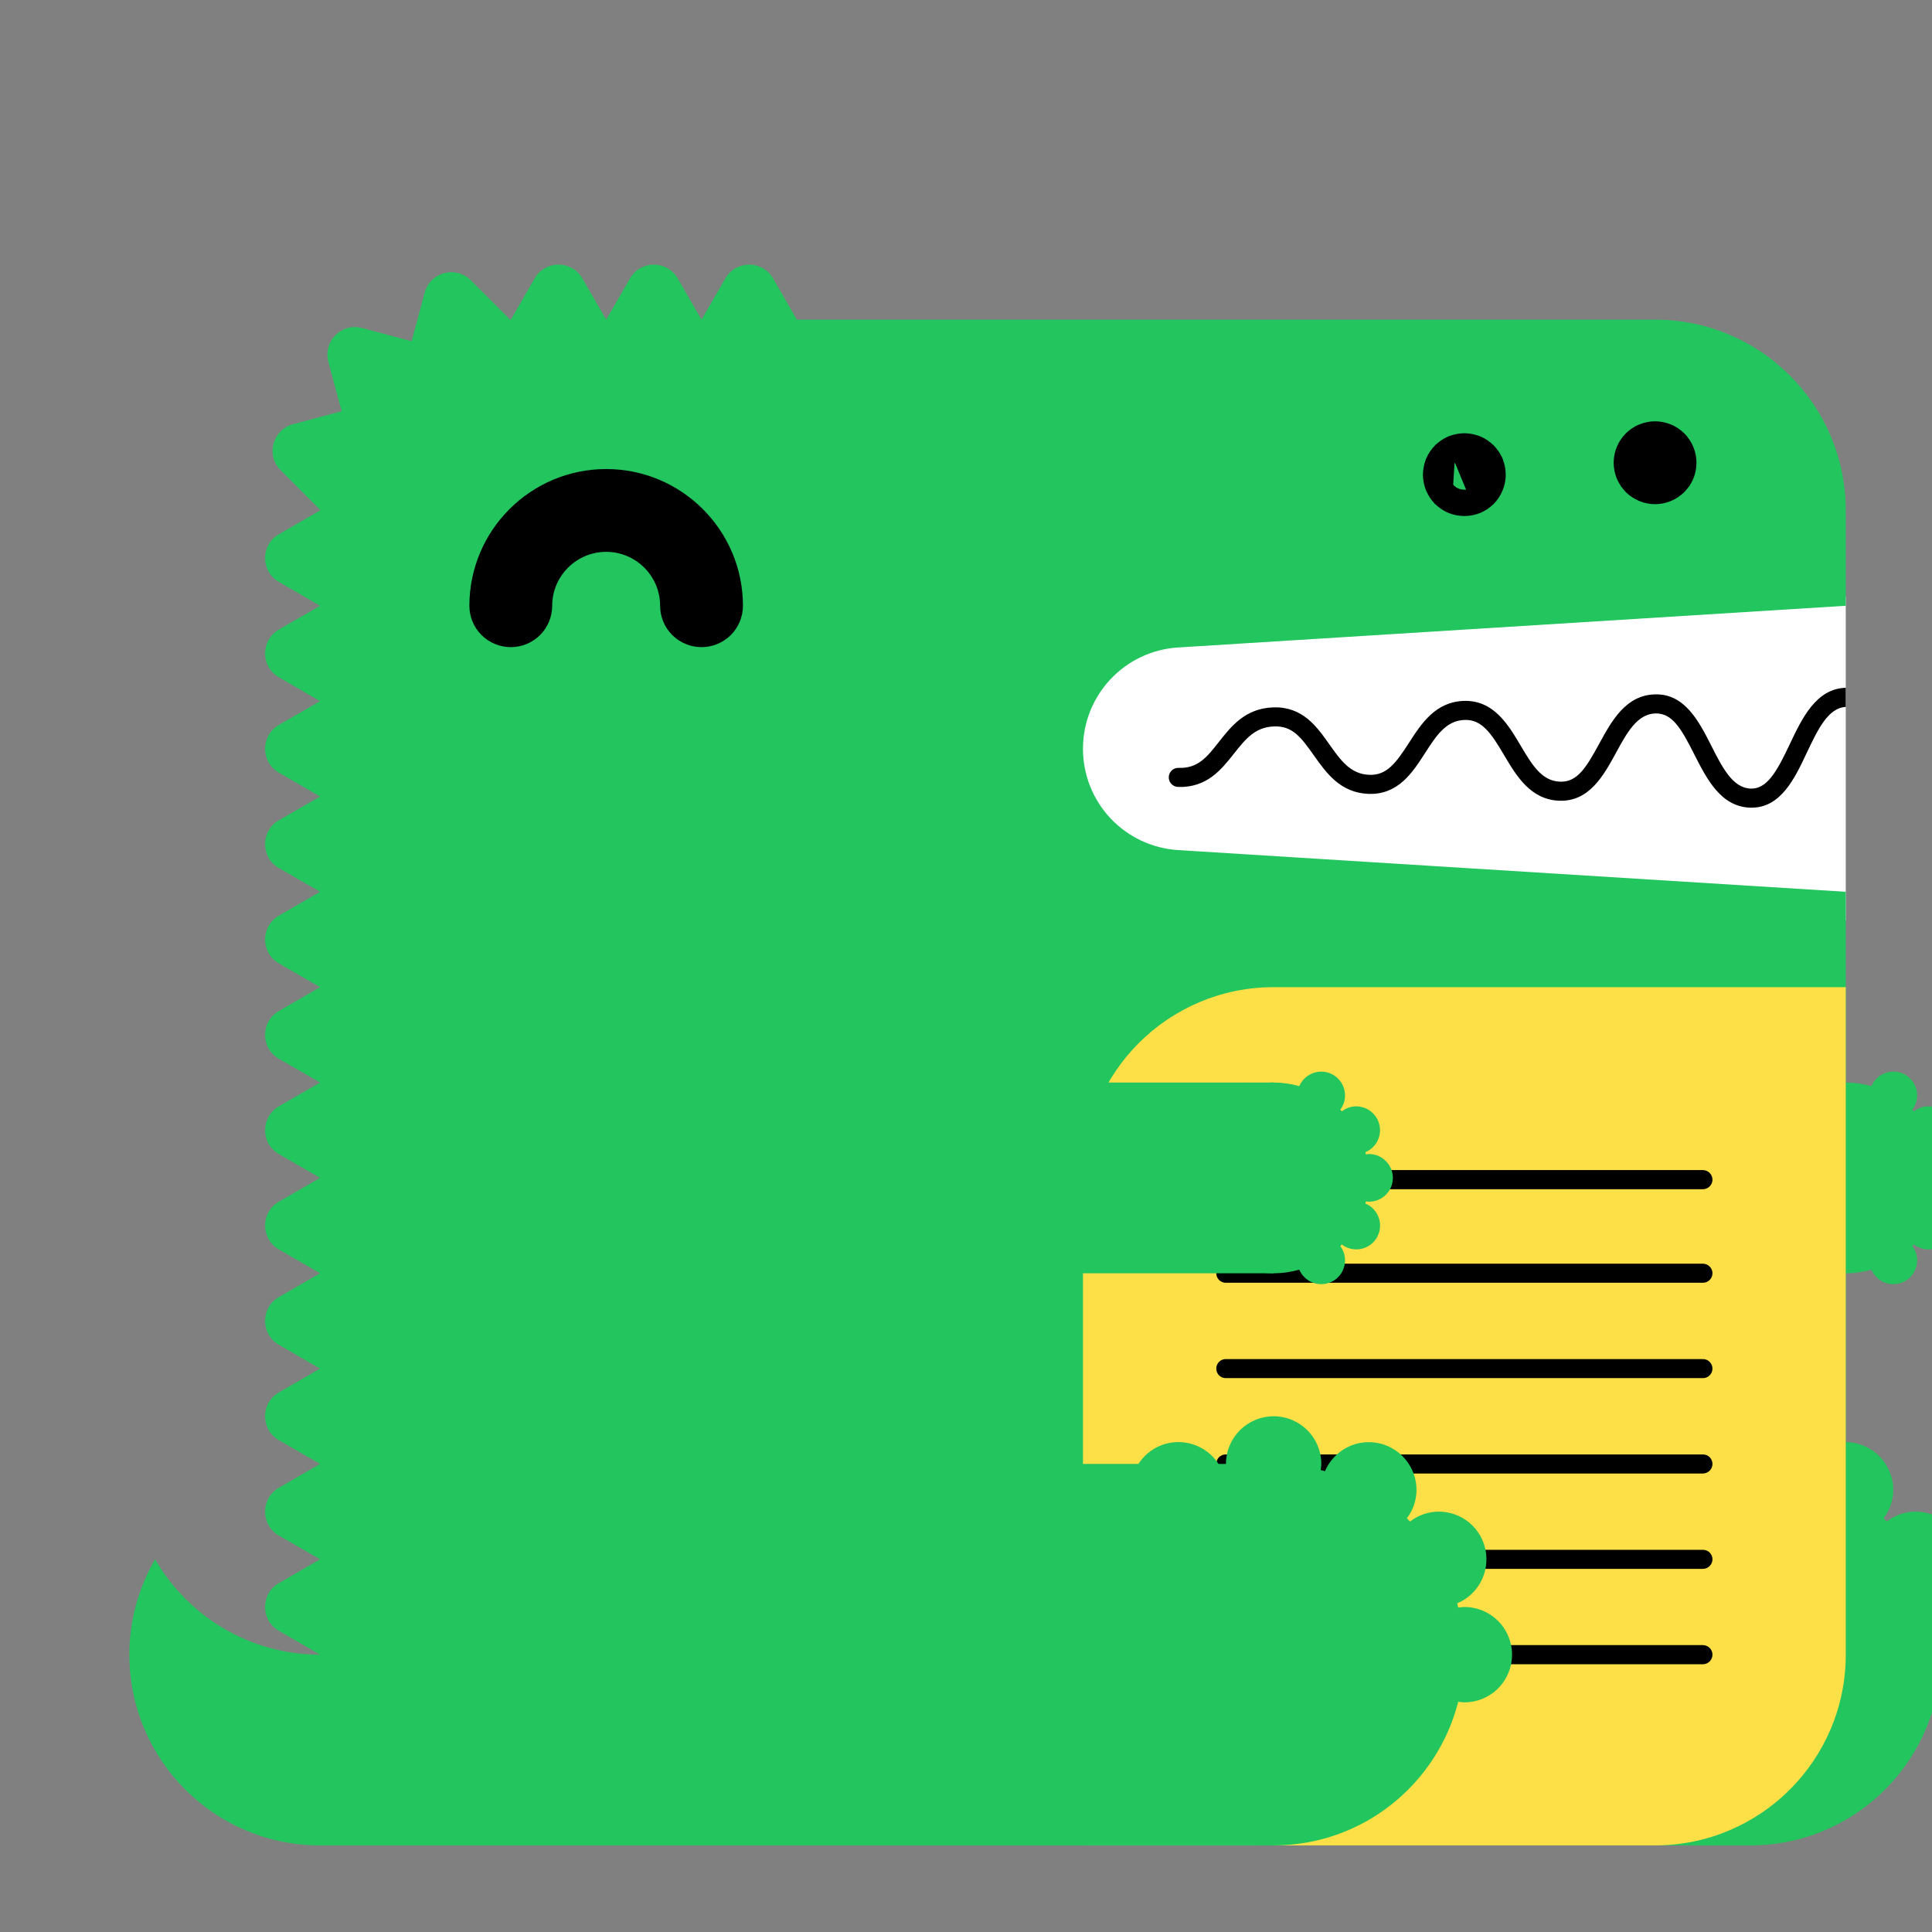 <svg width="22" height="22" viewBox="0 0 22 22" fill="none" xmlns="http://www.w3.org/2000/svg">
<rect x="0" y="0" width="22" height="22" fill="#808080" stroke="none"/>
<path fill-rule="evenodd" clip-rule="evenodd" d="M11.897 6.789H21.018V10.481H11.897V6.789Z" fill="white"/>
<path fill-rule="evenodd" clip-rule="evenodd" d="M3.645 18.842C2.842 18.842 2.142 18.405 1.766 17.756C1.574 18.086 1.473 18.46 1.473 18.842C1.473 20.041 2.446 21.014 3.645 21.014H5.817V18.842H3.645Z" fill="#22C55E"/>
<path fill-rule="evenodd" clip-rule="evenodd" d="M13.415 7.373L21.018 6.898V5.812C21.018 4.613 20.046 3.64 18.847 3.64H9.074L8.803 3.17C8.682 2.961 8.38 2.961 8.26 3.17L7.988 3.64L7.717 3.17C7.596 2.961 7.295 2.961 7.174 3.17L6.903 3.64L6.631 3.17C6.51 2.961 6.209 2.961 6.088 3.17L5.817 3.64C5.814 3.64 5.812 3.641 5.81 3.641L5.36 3.191C5.189 3.021 4.898 3.099 4.836 3.332L4.687 3.886L4.123 3.735C3.89 3.672 3.677 3.886 3.739 4.119L3.89 4.683L3.336 4.831C3.103 4.894 3.025 5.185 3.196 5.355L3.645 5.805C3.645 5.807 3.645 5.81 3.645 5.812L3.175 6.084C2.966 6.204 2.966 6.506 3.175 6.626L3.645 6.898L3.175 7.169C2.966 7.29 2.966 7.592 3.175 7.712L3.645 7.984L3.175 8.255C2.966 8.376 2.966 8.677 3.175 8.798L3.645 9.07L3.175 9.341C2.966 9.462 2.966 9.763 3.175 9.884L3.645 10.155L3.175 10.427C2.966 10.547 2.966 10.849 3.175 10.97L3.645 11.241L3.175 11.513C2.966 11.633 2.966 11.935 3.175 12.056L3.645 12.327L3.175 12.598C2.966 12.719 2.966 13.021 3.175 13.141L3.645 13.413L3.175 13.684C2.966 13.805 2.966 14.107 3.175 14.227L3.645 14.499L3.175 14.77C2.966 14.891 2.966 15.192 3.175 15.313L3.645 15.585L3.175 15.856C2.966 15.977 2.966 16.278 3.175 16.399L3.645 16.67L3.175 16.942C2.966 17.062 2.966 17.364 3.175 17.485L3.645 17.756L3.175 18.028C2.966 18.148 2.966 18.45 3.175 18.57L3.645 18.842C3.645 20.041 4.617 21.014 5.817 21.014H18.847C20.046 21.014 21.018 20.041 21.018 18.842V10.155L13.415 9.68C13.122 9.662 12.846 9.532 12.645 9.318C12.444 9.104 12.332 8.821 12.332 8.527C12.332 7.916 12.806 7.411 13.415 7.373Z" fill="#22C55E"/>
<path fill-rule="evenodd" clip-rule="evenodd" d="M16.675 21.014H19.932V16.67H16.675V21.014Z" fill="#22C55E"/>
<path fill-rule="evenodd" clip-rule="evenodd" d="M22.104 18.299C22.08 18.299 22.058 18.303 22.035 18.306C22.03 18.29 22.026 18.273 22.022 18.257C22.138 18.209 22.233 18.122 22.292 18.011C22.351 17.9 22.369 17.773 22.345 17.649C22.32 17.526 22.254 17.416 22.157 17.336C22.06 17.257 21.938 17.213 21.813 17.213C21.694 17.214 21.579 17.253 21.485 17.326C21.474 17.313 21.461 17.301 21.449 17.289C21.52 17.196 21.559 17.082 21.559 16.965C21.559 16.84 21.515 16.719 21.436 16.622C21.357 16.525 21.247 16.458 21.125 16.433C21.002 16.408 20.875 16.426 20.764 16.484C20.653 16.543 20.566 16.637 20.517 16.752C20.5 16.748 20.484 16.744 20.468 16.74C20.471 16.717 20.475 16.694 20.475 16.67C20.475 16.526 20.418 16.388 20.316 16.286C20.214 16.185 20.076 16.127 19.932 16.127C19.788 16.127 19.65 16.185 19.548 16.286C19.447 16.388 19.389 16.526 19.389 16.67C19.389 16.694 19.393 16.717 19.396 16.74C19.38 16.744 19.364 16.748 19.348 16.752C19.299 16.637 19.212 16.542 19.101 16.484C18.99 16.425 18.863 16.407 18.74 16.432C18.617 16.457 18.507 16.524 18.428 16.621C18.349 16.718 18.306 16.84 18.306 16.965C18.306 17.087 18.348 17.198 18.416 17.289C18.012 17.684 17.761 18.233 17.761 18.842C17.761 20.041 18.733 21.014 19.932 21.014C20.946 21.014 21.796 20.317 22.035 19.378C22.058 19.381 22.08 19.385 22.104 19.385C22.248 19.385 22.386 19.328 22.488 19.226C22.59 19.124 22.647 18.986 22.647 18.842C22.647 18.698 22.59 18.56 22.488 18.458C22.386 18.356 22.248 18.299 22.104 18.299Z" fill="#22C55E"/>
<path fill-rule="evenodd" clip-rule="evenodd" d="M17.761 14.499H21.018V12.327H17.761V14.499Z" fill="#22C55E"/>
<path fill-rule="evenodd" clip-rule="evenodd" d="M22.104 13.684C22.176 13.684 22.245 13.656 22.296 13.605C22.347 13.554 22.375 13.485 22.375 13.413C22.375 13.341 22.347 13.272 22.296 13.221C22.245 13.17 22.176 13.141 22.104 13.141C22.092 13.141 22.081 13.143 22.069 13.145C22.067 13.137 22.065 13.129 22.063 13.12C22.121 13.096 22.169 13.053 22.198 12.997C22.227 12.942 22.236 12.878 22.224 12.817C22.212 12.755 22.179 12.7 22.13 12.66C22.082 12.62 22.021 12.599 21.959 12.598C21.897 12.598 21.84 12.62 21.795 12.655C21.789 12.649 21.783 12.642 21.776 12.636C21.811 12.591 21.831 12.535 21.831 12.474C21.831 12.412 21.81 12.351 21.77 12.303C21.731 12.254 21.676 12.221 21.614 12.208C21.553 12.196 21.489 12.205 21.434 12.234C21.378 12.263 21.335 12.31 21.31 12.368C21.215 12.341 21.117 12.327 21.018 12.327C20.419 12.327 19.932 12.813 19.932 13.413C19.932 14.012 20.419 14.499 21.018 14.499C21.12 14.499 21.217 14.484 21.31 14.458C21.335 14.515 21.378 14.563 21.434 14.592C21.489 14.621 21.553 14.63 21.614 14.617C21.676 14.605 21.731 14.572 21.77 14.523C21.81 14.475 21.831 14.414 21.831 14.351C21.831 14.29 21.811 14.235 21.776 14.189C21.783 14.183 21.789 14.177 21.795 14.171C21.84 14.206 21.897 14.227 21.959 14.227C22.021 14.227 22.082 14.206 22.131 14.166C22.179 14.126 22.212 14.071 22.225 14.009C22.237 13.947 22.228 13.884 22.198 13.828C22.169 13.773 22.121 13.729 22.063 13.705C22.065 13.697 22.067 13.689 22.069 13.681C22.081 13.682 22.092 13.684 22.104 13.684Z" fill="#22C55E"/>
<path fill-rule="evenodd" clip-rule="evenodd" d="M12.332 21.014H18.846C20.046 21.014 21.018 20.041 21.018 18.842V11.241H14.503C13.304 11.241 12.332 12.213 12.332 13.413V21.014Z" fill="#FDE047"/>
<path d="M7.726 7.161C7.795 7.23 7.89 7.269 7.988 7.269C8.087 7.269 8.181 7.23 8.251 7.161C8.321 7.091 8.36 6.996 8.36 6.898C8.36 6.094 7.706 5.441 6.903 5.441C6.099 5.441 5.445 6.094 5.445 6.898C5.445 6.996 5.484 7.091 5.554 7.161C5.624 7.23 5.718 7.269 5.817 7.269C5.915 7.269 6.01 7.23 6.079 7.161C6.149 7.091 6.188 6.996 6.188 6.898C6.188 6.504 6.509 6.184 6.903 6.184C7.296 6.184 7.617 6.504 7.617 6.898C7.617 6.996 7.656 7.091 7.726 7.161Z" fill="black" stroke="black" stroke-width="0.2" stroke-linejoin="round"/>
<path fill-rule="evenodd" clip-rule="evenodd" d="M19.392 14.607H13.958C13.929 14.607 13.902 14.596 13.881 14.575C13.861 14.555 13.85 14.527 13.85 14.499C13.85 14.47 13.861 14.442 13.881 14.422C13.902 14.402 13.929 14.39 13.958 14.39H19.392C19.42 14.39 19.448 14.402 19.468 14.422C19.489 14.442 19.5 14.47 19.5 14.499C19.5 14.527 19.489 14.555 19.468 14.575C19.448 14.596 19.42 14.607 19.392 14.607ZM19.392 16.779H13.958C13.929 16.779 13.902 16.767 13.881 16.747C13.861 16.727 13.85 16.699 13.85 16.67C13.85 16.642 13.861 16.614 13.881 16.593C13.902 16.573 13.929 16.562 13.958 16.562H19.392C19.42 16.562 19.448 16.573 19.468 16.593C19.489 16.614 19.5 16.642 19.5 16.67C19.5 16.699 19.489 16.727 19.468 16.747C19.448 16.767 19.42 16.779 19.392 16.779ZM19.392 18.951H13.958C13.929 18.951 13.902 18.939 13.881 18.919C13.861 18.898 13.85 18.871 13.85 18.842C13.85 18.813 13.861 18.785 13.881 18.765C13.902 18.745 13.929 18.733 13.958 18.733H19.392C19.42 18.733 19.448 18.745 19.468 18.765C19.489 18.785 19.5 18.813 19.5 18.842C19.5 18.871 19.489 18.898 19.468 18.919C19.448 18.939 19.42 18.951 19.392 18.951ZM19.392 13.542H13.958C13.929 13.542 13.902 13.53 13.881 13.51C13.861 13.489 13.85 13.462 13.85 13.433C13.85 13.404 13.861 13.377 13.881 13.356C13.902 13.336 13.929 13.324 13.958 13.324H19.392C19.42 13.324 19.448 13.336 19.468 13.356C19.489 13.377 19.5 13.404 19.5 13.433C19.5 13.462 19.489 13.489 19.468 13.51C19.448 13.53 19.42 13.542 19.392 13.542ZM19.392 15.693H13.958C13.929 15.693 13.902 15.682 13.881 15.661C13.861 15.641 13.85 15.613 13.85 15.584C13.85 15.556 13.861 15.528 13.881 15.508C13.902 15.487 13.929 15.476 13.958 15.476H19.392C19.42 15.476 19.448 15.487 19.468 15.508C19.489 15.528 19.5 15.556 19.5 15.584C19.5 15.613 19.489 15.641 19.468 15.661C19.448 15.682 19.42 15.693 19.392 15.693ZM19.392 17.865H13.958C13.929 17.865 13.902 17.853 13.881 17.833C13.861 17.812 13.85 17.785 13.85 17.756C13.85 17.727 13.861 17.7 13.881 17.679C13.902 17.659 13.929 17.648 13.958 17.648H19.392C19.42 17.648 19.448 17.659 19.468 17.679C19.489 17.7 19.5 17.727 19.5 17.756C19.5 17.785 19.489 17.812 19.468 17.833C19.448 17.853 19.42 17.865 19.392 17.865ZM21.018 7.833C21.017 7.833 21.016 7.832 21.015 7.832C20.679 7.844 20.52 8.179 20.38 8.475C20.234 8.785 20.121 8.986 19.936 8.98C19.731 8.973 19.613 8.741 19.489 8.496C19.346 8.214 19.184 7.895 18.842 7.907C18.511 7.918 18.352 8.21 18.211 8.468C18.062 8.742 17.96 8.909 17.764 8.901C17.554 8.894 17.443 8.705 17.314 8.487C17.171 8.245 17.005 7.972 16.67 7.981C16.345 7.992 16.185 8.24 16.044 8.459C15.895 8.69 15.791 8.831 15.592 8.823C15.378 8.815 15.267 8.659 15.139 8.478C14.995 8.274 14.833 8.044 14.499 8.055C14.181 8.066 14.021 8.269 13.88 8.448C13.747 8.618 13.642 8.752 13.421 8.744C13.393 8.743 13.364 8.753 13.343 8.773C13.322 8.792 13.31 8.82 13.309 8.848C13.308 8.877 13.318 8.905 13.338 8.926C13.357 8.947 13.385 8.96 13.414 8.961C13.741 8.972 13.907 8.765 14.051 8.582C14.179 8.42 14.289 8.28 14.506 8.272C14.716 8.263 14.814 8.393 14.962 8.603C15.103 8.802 15.263 9.028 15.584 9.04C15.921 9.051 16.083 8.799 16.227 8.576C16.355 8.377 16.466 8.205 16.677 8.198C16.872 8.191 16.978 8.345 17.127 8.598C17.268 8.836 17.428 9.106 17.756 9.118C18.095 9.13 18.259 8.834 18.402 8.572C18.525 8.345 18.642 8.131 18.849 8.124C19.044 8.119 19.145 8.297 19.295 8.594C19.436 8.871 19.595 9.185 19.928 9.197L19.946 9.197C20.279 9.197 20.437 8.864 20.576 8.568C20.7 8.307 20.817 8.06 21.018 8.05V7.833Z" fill="black"/>
<path d="M16.533 5.748C16.556 5.758 16.579 5.765 16.603 5.769L16.603 5.769L16.603 5.769C16.625 5.773 16.65 5.776 16.675 5.776L16.675 5.776C16.724 5.776 16.772 5.767 16.817 5.748L16.779 5.656L16.817 5.749C16.841 5.739 16.862 5.726 16.88 5.715L16.88 5.715L16.883 5.713C16.902 5.7 16.92 5.684 16.934 5.671L16.934 5.671L16.938 5.668C17.006 5.599 17.046 5.503 17.046 5.405C17.046 5.379 17.043 5.355 17.039 5.334L17.039 5.334L17.039 5.333C17.034 5.307 17.026 5.285 17.019 5.266L17.019 5.266L17.019 5.264C17.009 5.239 16.996 5.218 16.985 5.2L16.985 5.2L16.983 5.197C16.97 5.178 16.954 5.16 16.941 5.145L16.941 5.145L16.934 5.139C16.92 5.126 16.902 5.11 16.883 5.097L16.883 5.097L16.88 5.095C16.862 5.083 16.841 5.071 16.817 5.061L16.817 5.061L16.816 5.061C16.796 5.053 16.772 5.046 16.748 5.041C16.699 5.031 16.65 5.031 16.602 5.041C16.577 5.046 16.554 5.053 16.533 5.061L16.571 5.154M16.533 5.748C16.509 5.739 16.488 5.726 16.47 5.715L16.467 5.713L16.467 5.713C16.448 5.7 16.43 5.684 16.415 5.671L16.408 5.665L16.409 5.664C16.408 5.664 16.407 5.663 16.407 5.662C16.396 5.65 16.379 5.632 16.365 5.61C16.354 5.592 16.341 5.571 16.331 5.547L16.331 5.546L16.331 5.546C16.313 5.502 16.304 5.454 16.303 5.406L16.303 5.405C16.303 5.38 16.306 5.355 16.311 5.333C16.315 5.308 16.323 5.285 16.33 5.266L16.331 5.263L16.331 5.263C16.341 5.239 16.354 5.218 16.365 5.2L16.367 5.197L16.367 5.197C16.38 5.178 16.395 5.16 16.409 5.146L16.415 5.138L16.415 5.139C16.43 5.126 16.448 5.11 16.467 5.097L16.47 5.095L16.47 5.095C16.488 5.084 16.509 5.071 16.534 5.061L16.571 5.154M16.533 5.748C16.533 5.748 16.533 5.748 16.533 5.748L16.571 5.656L16.534 5.749C16.533 5.749 16.533 5.749 16.533 5.748ZM16.571 5.154C16.587 5.148 16.604 5.142 16.622 5.139L16.826 5.631C16.811 5.641 16.795 5.649 16.779 5.656C16.746 5.669 16.711 5.676 16.675 5.676C16.657 5.676 16.639 5.674 16.622 5.671C16.604 5.668 16.587 5.662 16.571 5.656C16.554 5.649 16.539 5.641 16.524 5.631C16.51 5.621 16.496 5.609 16.483 5.597L16.482 5.596C16.47 5.583 16.459 5.571 16.449 5.556C16.439 5.541 16.431 5.525 16.424 5.509C16.411 5.476 16.404 5.441 16.403 5.405M16.571 5.154C16.554 5.161 16.539 5.169 16.524 5.179C16.51 5.189 16.496 5.201 16.483 5.213C16.471 5.226 16.459 5.24 16.449 5.254C16.439 5.269 16.431 5.284 16.424 5.301C16.418 5.318 16.412 5.334 16.409 5.352C16.406 5.369 16.403 5.388 16.403 5.405M16.403 5.405H16.403H16.403ZM16.779 5.154C16.763 5.148 16.745 5.142 16.728 5.139L16.779 5.154ZM16.779 5.154C16.795 5.161 16.811 5.169 16.826 5.179L16.779 5.154ZM18.742 5.018L18.705 4.926C18.68 4.935 18.659 4.948 18.642 4.959L18.642 4.959L18.639 4.961C18.619 4.975 18.601 4.99 18.587 5.003L18.587 5.003L18.583 5.007C18.515 5.076 18.475 5.171 18.475 5.269L18.475 5.27C18.475 5.318 18.485 5.366 18.503 5.411L18.503 5.411C18.513 5.435 18.525 5.456 18.537 5.474L18.537 5.474L18.539 5.478C18.552 5.496 18.566 5.513 18.581 5.529L18.581 5.529L18.584 5.533C18.654 5.601 18.748 5.641 18.846 5.641L18.847 5.641C18.895 5.641 18.944 5.631 18.988 5.613L18.951 5.52L18.988 5.613C19.012 5.603 19.034 5.591 19.052 5.579L19.052 5.579L19.054 5.577C19.074 5.564 19.092 5.548 19.106 5.535L19.106 5.536L19.112 5.529C19.126 5.514 19.141 5.496 19.155 5.477L19.155 5.477L19.157 5.474C19.17 5.453 19.18 5.433 19.188 5.416L19.188 5.416L19.19 5.411C19.199 5.39 19.206 5.366 19.211 5.341L19.211 5.34C19.215 5.32 19.218 5.295 19.218 5.269C19.218 5.17 19.178 5.076 19.11 5.007L19.11 5.007L19.106 5.003C19.092 4.99 19.074 4.975 19.054 4.961L19.054 4.961L19.052 4.959C19.034 4.948 19.012 4.935 18.988 4.926L18.988 4.926C18.967 4.917 18.944 4.91 18.92 4.905M18.742 5.018L18.705 4.926C18.726 4.917 18.749 4.91 18.773 4.905C18.821 4.895 18.872 4.895 18.92 4.905M18.742 5.018C18.726 5.025 18.711 5.034 18.695 5.043C18.681 5.053 18.667 5.065 18.654 5.077L18.9 5.003M18.742 5.018C18.759 5.012 18.776 5.006 18.793 5.003C18.828 4.996 18.865 4.996 18.9 5.003M18.92 4.905C18.92 4.905 18.921 4.905 18.921 4.906L18.9 5.003M18.92 4.905C18.919 4.905 18.919 4.905 18.918 4.905L18.9 5.003" fill="black" stroke="black" stroke-width="0.2" stroke-linejoin="round"/>
<path fill-rule="evenodd" clip-rule="evenodd" d="M10.16 21.014H14.503V16.67H10.16V21.014Z" fill="#22C55E"/>
<path fill-rule="evenodd" clip-rule="evenodd" d="M16.675 18.299C16.651 18.299 16.628 18.303 16.605 18.306C16.601 18.29 16.598 18.273 16.593 18.257C16.709 18.209 16.804 18.122 16.863 18.011C16.922 17.9 16.94 17.773 16.916 17.649C16.891 17.526 16.825 17.416 16.728 17.336C16.631 17.257 16.509 17.213 16.384 17.213C16.265 17.214 16.15 17.253 16.056 17.326C16.044 17.313 16.032 17.301 16.02 17.289C16.091 17.196 16.13 17.082 16.13 16.965C16.13 16.84 16.087 16.719 16.007 16.622C15.928 16.525 15.818 16.458 15.695 16.433C15.573 16.408 15.445 16.426 15.335 16.484C15.224 16.543 15.137 16.637 15.088 16.752C15.071 16.748 15.055 16.744 15.039 16.74C15.042 16.717 15.046 16.694 15.046 16.67C15.046 16.526 14.989 16.388 14.887 16.286C14.785 16.185 14.647 16.127 14.503 16.127C14.359 16.127 14.221 16.185 14.119 16.286C14.018 16.388 13.96 16.526 13.96 16.67C13.96 16.694 13.964 16.717 13.967 16.74C13.951 16.744 13.935 16.748 13.919 16.752C13.87 16.637 13.783 16.542 13.672 16.484C13.561 16.425 13.434 16.407 13.311 16.432C13.188 16.457 13.078 16.524 12.999 16.621C12.92 16.718 12.877 16.84 12.877 16.965C12.877 17.087 12.918 17.198 12.986 17.289C12.583 17.684 12.332 18.233 12.332 18.842C12.332 20.041 13.304 21.014 14.503 21.014C15.517 21.014 16.366 20.317 16.605 19.378C16.628 19.381 16.651 19.385 16.675 19.385C16.819 19.385 16.957 19.328 17.059 19.226C17.161 19.124 17.218 18.986 17.218 18.842C17.218 18.698 17.161 18.56 17.059 18.458C16.957 18.356 16.819 18.299 16.675 18.299Z" fill="#22C55E"/>
<path fill-rule="evenodd" clip-rule="evenodd" d="M10.16 14.499H14.503V12.327H10.16V14.499Z" fill="#22C55E"/>
<path fill-rule="evenodd" clip-rule="evenodd" d="M15.589 13.684C15.661 13.684 15.73 13.656 15.781 13.605C15.832 13.554 15.861 13.485 15.861 13.413C15.861 13.341 15.832 13.272 15.781 13.221C15.73 13.17 15.661 13.141 15.589 13.141C15.577 13.141 15.566 13.143 15.554 13.145C15.552 13.137 15.55 13.129 15.548 13.12C15.606 13.096 15.653 13.053 15.683 12.997C15.712 12.942 15.722 12.878 15.709 12.817C15.697 12.755 15.664 12.7 15.615 12.66C15.567 12.62 15.506 12.599 15.444 12.598C15.382 12.598 15.325 12.62 15.28 12.655C15.274 12.649 15.268 12.642 15.262 12.636C15.296 12.591 15.316 12.535 15.316 12.474C15.316 12.412 15.295 12.351 15.255 12.303C15.216 12.254 15.161 12.221 15.099 12.208C15.038 12.196 14.974 12.205 14.919 12.234C14.864 12.263 14.82 12.31 14.795 12.368C14.7 12.341 14.602 12.327 14.503 12.327C13.904 12.327 13.417 12.813 13.417 13.413C13.417 14.012 13.904 14.499 14.503 14.499C14.605 14.499 14.702 14.484 14.795 14.458C14.82 14.515 14.864 14.563 14.919 14.592C14.974 14.621 15.038 14.63 15.099 14.617C15.161 14.605 15.216 14.572 15.255 14.523C15.295 14.475 15.316 14.414 15.316 14.351C15.316 14.29 15.296 14.235 15.262 14.189C15.268 14.183 15.274 14.177 15.28 14.171C15.325 14.206 15.382 14.227 15.444 14.227C15.506 14.227 15.567 14.206 15.616 14.166C15.664 14.126 15.697 14.071 15.71 14.009C15.722 13.947 15.713 13.884 15.683 13.828C15.654 13.773 15.606 13.729 15.548 13.705C15.55 13.697 15.552 13.689 15.554 13.681C15.566 13.682 15.577 13.684 15.589 13.684Z" fill="#22C55E"/>
</svg>
